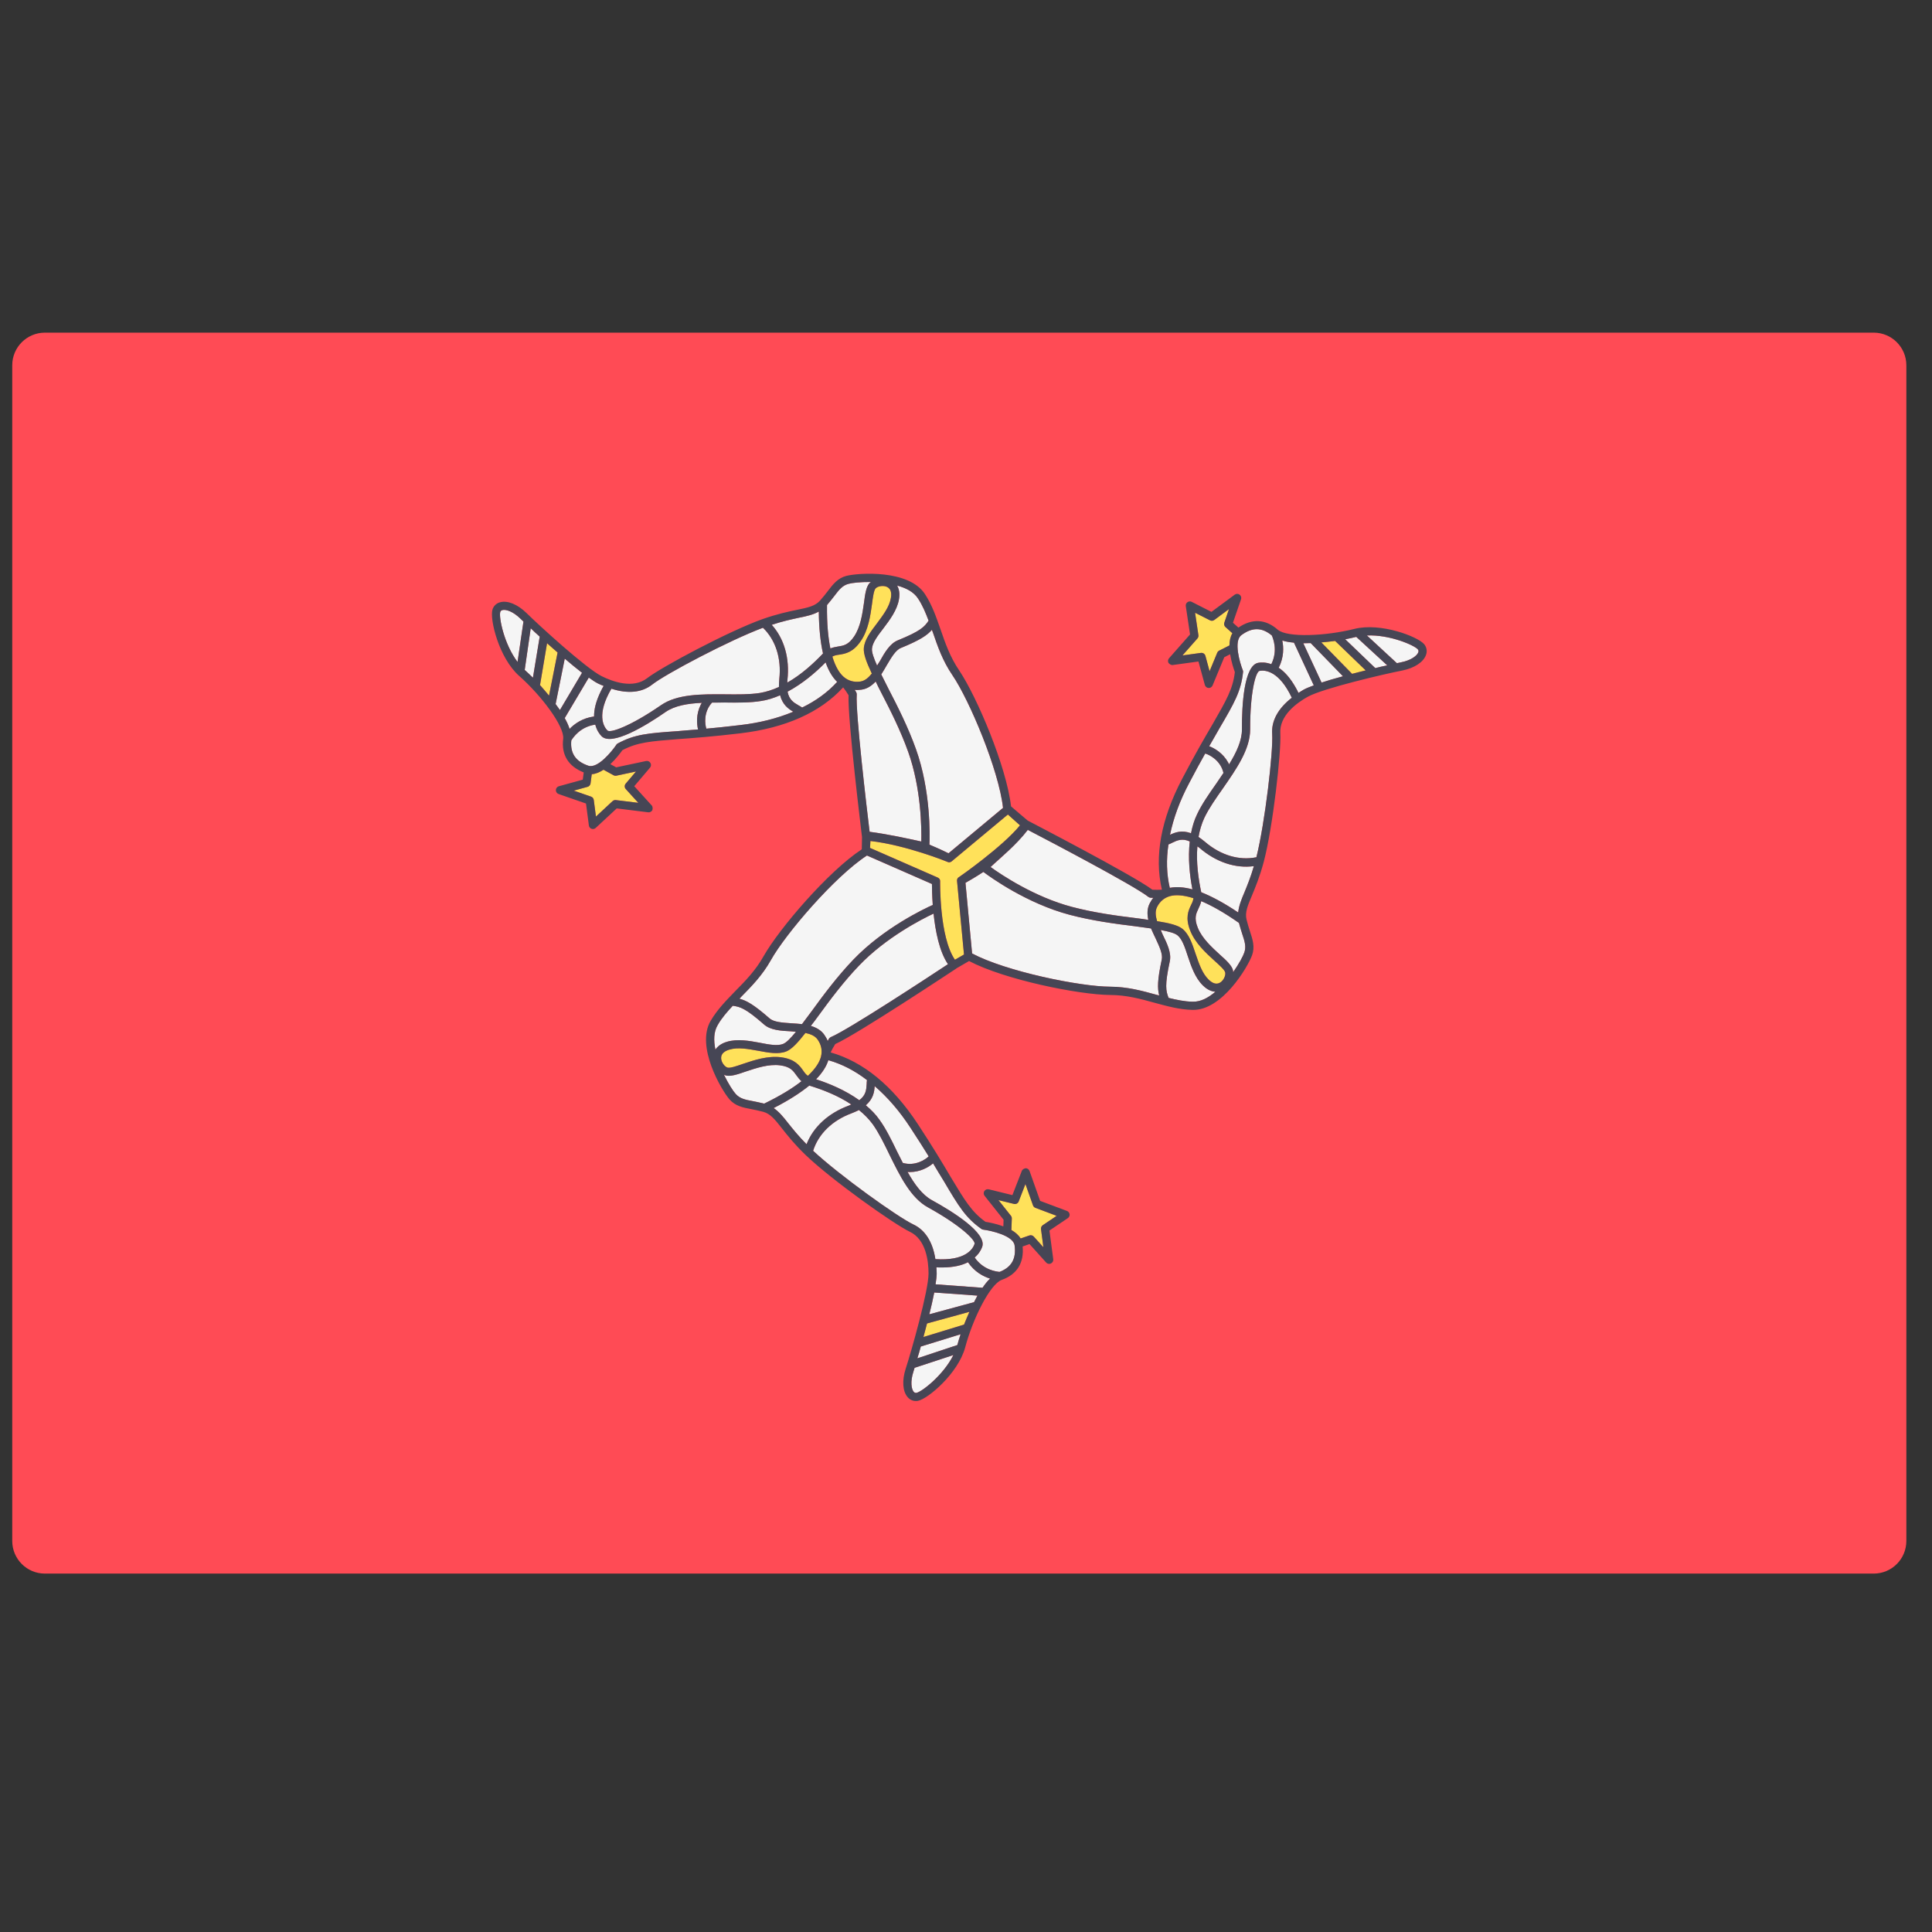<svg width="51" height="51" viewBox="0 0 51 51" fill="none" xmlns="http://www.w3.org/2000/svg">
    <rect x="0" y="0" width="51" height="51" fill="#333333" stroke="none"/>
    <g clip-path="url(#clip0_9_3070)">
        <path
            d="M49.461 41.539H1.185C0.709 41.539 0.323 41.153 0.323 40.677V9.643C0.323 9.167 0.709 8.781 1.185 8.781H49.461C49.937 8.781 50.323 9.167 50.323 9.643V40.677C50.323 41.154 49.937 41.539 49.461 41.539Z"
            fill="#FF4B55" />
        <path
            d="M25.447 25.197L25.208 25.335C24.794 24.739 24.817 23.282 24.817 23.266C24.821 23.223 24.796 23.184 24.757 23.167L22.967 22.383L22.977 22.2C23.91 22.307 24.989 22.741 25.004 22.749C25.041 22.772 25.087 22.766 25.12 22.739L26.605 21.501L26.925 21.787C26.462 22.355 25.335 23.141 25.321 23.149C25.281 23.166 25.259 23.208 25.263 23.25L25.447 25.197Z"
            fill="#FFE15A" />
        <path
            d="M31.941 16.375C31.977 16.394 32.021 16.39 32.054 16.366L32.443 16.078L32.319 16.437C32.305 16.477 32.317 16.523 32.349 16.552L32.532 16.716C32.478 16.807 32.456 16.92 32.454 17.038L32.183 17.175C32.16 17.187 32.142 17.206 32.132 17.23L31.93 17.719L31.82 17.314C31.805 17.26 31.755 17.228 31.701 17.235L31.214 17.302L31.609 16.854C31.631 16.83 31.64 16.798 31.635 16.766L31.547 16.175L31.941 16.375Z"
            fill="#FFE15A" />
        <path
            d="M27.527 32.342C27.493 32.365 27.474 32.405 27.48 32.446L27.543 32.924L27.289 32.643C27.26 32.611 27.215 32.599 27.173 32.613L26.942 32.693C26.888 32.602 26.8 32.528 26.698 32.469L26.709 32.166C26.71 32.14 26.702 32.114 26.686 32.094L26.357 31.68L26.765 31.78C26.818 31.794 26.872 31.765 26.891 31.715L27.069 31.256L27.269 31.82C27.28 31.85 27.303 31.873 27.333 31.885L27.893 32.095L27.527 32.342Z"
            fill="#FFE15A" />
        <path
            d="M15.674 21.117C15.669 21.077 15.641 21.042 15.602 21.029L15.146 20.871L15.511 20.77C15.552 20.759 15.583 20.723 15.589 20.68L15.62 20.437C15.727 20.43 15.832 20.384 15.93 20.319L16.197 20.465C16.22 20.477 16.246 20.481 16.271 20.476L16.789 20.366L16.517 20.687C16.481 20.729 16.483 20.789 16.519 20.829L16.849 21.193L16.256 21.12C16.224 21.116 16.193 21.127 16.17 21.148L15.731 21.556L15.674 21.117Z"
            fill="#FFE15A" />
        <path
            d="M25.166 35.77C24.903 36.301 24.333 36.742 24.19 36.768C24.164 36.772 24.142 36.763 24.121 36.742C24.056 36.668 24.026 36.469 24.112 36.206C24.121 36.18 24.13 36.145 24.143 36.106L25.166 35.77Z"
            fill="#F5F5F5" />
        <path
            d="M25.357 35.221C25.322 35.325 25.292 35.428 25.271 35.506L24.216 35.856C24.247 35.761 24.277 35.657 24.307 35.545L25.357 35.221Z"
            fill="#F5F5F5" />
        <path
            d="M25.59 34.629C25.538 34.746 25.491 34.858 25.448 34.966L24.376 35.294C24.407 35.178 24.441 35.057 24.471 34.936L25.59 34.629Z"
            fill="#FFE15A" />
        <path
            d="M25.803 34.201C25.772 34.258 25.742 34.314 25.712 34.374L24.532 34.694C24.584 34.491 24.627 34.292 24.662 34.119L25.803 34.201Z"
            fill="#F5F5F5" />
        <path
            d="M26.135 33.752C26.066 33.817 26.001 33.899 25.936 33.994L24.696 33.903C24.714 33.791 24.727 33.691 24.727 33.618C24.727 33.562 24.722 33.51 24.718 33.454C24.765 33.458 24.817 33.458 24.86 33.458C25.172 33.458 25.392 33.402 25.552 33.32C25.729 33.579 25.958 33.696 26.135 33.752Z"
            fill="#F5F5F5" />
        <path
            d="M26.386 33.575C26.308 33.566 25.962 33.532 25.729 33.195C25.846 33.095 25.902 32.987 25.928 32.914C26.057 32.551 25.154 31.985 24.601 31.682C24.342 31.54 24.139 31.259 23.957 30.935C23.979 30.939 23.996 30.939 24.018 30.939C24.294 30.939 24.515 30.81 24.631 30.71C24.735 30.883 24.83 31.043 24.917 31.181C25.31 31.847 25.491 32.149 25.91 32.443C25.923 32.451 25.941 32.46 25.958 32.46C26.161 32.486 26.748 32.615 26.783 32.875C26.831 33.229 26.701 33.454 26.386 33.575Z"
            fill="#F5F5F5" />
        <path
            d="M25.725 32.84C25.677 32.979 25.479 33.29 24.692 33.238C24.623 32.789 24.424 32.469 24.109 32.322C23.698 32.128 22.165 31.03 21.465 30.378C21.603 29.937 21.966 29.578 22.48 29.388C22.553 29.358 22.618 29.332 22.674 29.302C22.813 29.414 22.938 29.539 23.042 29.682C23.202 29.907 23.34 30.192 23.487 30.494C23.759 31.047 24.04 31.622 24.498 31.872C25.345 32.339 25.764 32.741 25.725 32.84Z"
            fill="#F5F5F5" />
        <path
            d="M24.515 30.525C24.433 30.607 24.161 30.792 23.832 30.697C23.78 30.598 23.733 30.499 23.681 30.399C23.53 30.088 23.387 29.794 23.215 29.557C23.115 29.414 22.99 29.289 22.856 29.177C23.05 29.008 23.081 28.827 23.089 28.671C23.431 28.965 23.75 29.332 24.044 29.786C24.23 30.067 24.381 30.308 24.515 30.525Z"
            fill="#F5F5F5" />
        <path
            d="M22.886 28.511C22.882 28.546 22.878 28.585 22.878 28.624C22.869 28.77 22.856 28.913 22.683 29.043C22.32 28.783 21.901 28.606 21.543 28.49C21.707 28.321 21.815 28.153 21.866 27.988C21.866 27.988 21.866 27.988 21.871 27.988C22.225 28.088 22.566 28.265 22.886 28.511Z"
            fill="#F5F5F5" />
        <path
            d="M22.471 29.155C22.45 29.163 22.433 29.177 22.407 29.185C21.866 29.384 21.469 29.751 21.292 30.205C21.08 29.993 20.929 29.803 20.808 29.652C20.674 29.479 20.562 29.345 20.423 29.25C20.812 29.051 21.123 28.852 21.361 28.658C21.365 28.658 21.365 28.658 21.369 28.658C21.707 28.762 22.117 28.917 22.471 29.155Z"
            fill="#F5F5F5" />
        <path
            d="M21.158 28.541C20.933 28.718 20.618 28.917 20.173 29.133C20.069 29.107 19.965 29.086 19.879 29.068C19.667 29.03 19.529 28.999 19.421 28.878C19.356 28.809 19.231 28.615 19.11 28.369C19.127 28.377 19.144 28.386 19.162 28.39C19.287 28.42 19.464 28.364 19.684 28.286C19.957 28.196 20.289 28.083 20.592 28.122C20.864 28.157 20.938 28.265 21.024 28.386C21.063 28.438 21.102 28.494 21.158 28.541Z"
            fill="#F5F5F5" />
        <path
            d="M21.672 27.893C21.637 28.027 21.542 28.196 21.326 28.399C21.274 28.364 21.24 28.317 21.201 28.261C21.106 28.127 20.985 27.958 20.622 27.91C20.272 27.863 19.909 27.984 19.615 28.083C19.451 28.14 19.278 28.2 19.209 28.183C19.135 28.165 19.04 28.049 19.036 27.932C19.032 27.798 19.153 27.738 19.252 27.707C19.477 27.638 19.749 27.69 20.017 27.738C20.289 27.79 20.548 27.837 20.756 27.755C20.898 27.699 21.062 27.522 21.261 27.267C21.399 27.297 21.516 27.344 21.585 27.444C21.685 27.587 21.711 27.738 21.672 27.893Z"
            fill="#FFE15A" />
        <path
            d="M21.01 27.237C20.876 27.401 20.76 27.522 20.673 27.556C20.527 27.617 20.298 27.574 20.056 27.526C19.779 27.474 19.464 27.418 19.191 27.5C19.027 27.548 18.936 27.63 18.885 27.707C18.837 27.47 18.837 27.241 18.945 27.059C19.053 26.869 19.196 26.709 19.343 26.55C19.537 26.576 19.68 26.614 20.172 27.047C20.341 27.193 20.613 27.211 20.876 27.224C20.919 27.228 20.967 27.232 21.01 27.237Z"
            fill="#F5F5F5" />
        <path
            d="M25.024 25.452C24.54 25.772 22.384 27.189 21.935 27.375C21.913 27.383 21.896 27.401 21.883 27.418C21.87 27.44 21.861 27.457 21.849 27.479C21.827 27.422 21.797 27.37 21.762 27.319C21.676 27.193 21.546 27.124 21.404 27.081C21.468 26.999 21.533 26.913 21.602 26.817C21.913 26.39 22.272 25.91 22.682 25.483C23.387 24.748 24.328 24.264 24.644 24.117C24.692 24.575 24.795 25.115 25.024 25.452Z"
            fill="#F5F5F5" />
        <path
            d="M24.622 23.888C24.398 23.988 23.331 24.493 22.527 25.331C22.104 25.772 21.727 26.277 21.429 26.688C21.339 26.809 21.252 26.925 21.17 27.034C21.075 27.025 20.98 27.016 20.889 27.012C20.652 26.995 20.427 26.982 20.314 26.882C19.9 26.52 19.705 26.412 19.52 26.364C19.537 26.347 19.55 26.329 19.567 26.312C19.839 26.036 20.124 25.746 20.349 25.344C20.738 24.649 22.038 23.132 22.885 22.584L24.601 23.335C24.601 23.439 24.605 23.642 24.622 23.888Z"
            fill="#F5F5F5" />
        <path
            d="M13.662 17.474C13.304 17.001 13.165 16.294 13.206 16.155C13.213 16.13 13.231 16.114 13.26 16.105C13.354 16.079 13.546 16.141 13.743 16.336C13.762 16.356 13.789 16.379 13.818 16.408L13.662 17.474Z"
            fill="#F5F5F5" />
        <path
            d="M14.068 17.89C13.99 17.812 13.911 17.739 13.851 17.685L14.009 16.585C14.081 16.655 14.16 16.728 14.247 16.805L14.068 17.89Z"
            fill="#F5F5F5" />
        <path
            d="M14.493 18.363C14.412 18.264 14.333 18.172 14.255 18.085L14.441 16.98C14.531 17.059 14.624 17.144 14.719 17.225L14.493 18.363Z"
            fill="#FFE15A" />
        <path
            d="M14.781 18.743C14.745 18.691 14.708 18.639 14.667 18.585L14.908 17.387C15.067 17.524 15.225 17.651 15.364 17.76L14.781 18.743Z"
            fill="#F5F5F5" />
        <path
            d="M15.035 19.242C15.008 19.151 14.964 19.056 14.908 18.956L15.543 17.887C15.636 17.953 15.719 18.009 15.785 18.041C15.835 18.067 15.883 18.086 15.935 18.107C15.91 18.148 15.887 18.194 15.868 18.233C15.729 18.511 15.681 18.733 15.682 18.913C15.371 18.956 15.165 19.108 15.035 19.242Z"
            fill="#F5F5F5" />
        <path
            d="M15.081 19.545C15.124 19.479 15.309 19.186 15.715 19.128C15.751 19.276 15.823 19.375 15.877 19.431C16.144 19.709 17.054 19.154 17.571 18.794C17.815 18.626 18.157 18.57 18.528 18.553C18.514 18.57 18.507 18.585 18.497 18.605C18.373 18.852 18.391 19.107 18.427 19.256C18.227 19.271 18.041 19.285 17.879 19.3C17.108 19.355 16.756 19.382 16.306 19.626C16.292 19.633 16.277 19.645 16.269 19.66C16.155 19.831 15.777 20.298 15.53 20.213C15.191 20.098 15.048 19.881 15.081 19.545Z"
            fill="#F5F5F5" />
        <path
            d="M16.034 19.282C15.931 19.177 15.742 18.861 16.14 18.18C16.573 18.319 16.947 18.285 17.22 18.068C17.577 17.788 19.244 16.906 20.141 16.571C20.473 16.892 20.632 17.377 20.572 17.922C20.566 18.001 20.561 18.07 20.562 18.134C20.4 18.208 20.232 18.264 20.058 18.293C19.786 18.335 19.469 18.332 19.133 18.328C18.516 18.324 17.877 18.319 17.448 18.616C16.652 19.166 16.105 19.361 16.034 19.282Z"
            fill="#F5F5F5" />
        <path
            d="M18.646 19.235C18.609 19.124 18.565 18.798 18.796 18.547C18.909 18.544 19.019 18.547 19.131 18.544C19.477 18.548 19.803 18.552 20.093 18.504C20.265 18.478 20.433 18.422 20.593 18.353C20.657 18.602 20.806 18.71 20.941 18.787C20.526 18.961 20.055 19.083 19.517 19.143C19.183 19.184 18.899 19.211 18.646 19.235Z"
            fill="#F5F5F5" />
        <path
            d="M21.175 18.677C21.146 18.658 21.113 18.637 21.078 18.619C20.951 18.546 20.829 18.47 20.79 18.258C21.184 18.049 21.53 17.753 21.795 17.485C21.872 17.707 21.975 17.879 22.098 17.998C22.098 17.998 22.098 17.998 22.096 18.002C21.849 18.275 21.538 18.501 21.175 18.677Z"
            fill="#F5F5F5" />
        <path
            d="M20.785 18.018C20.787 17.995 20.783 17.974 20.787 17.947C20.85 17.375 20.699 16.855 20.372 16.494C20.656 16.399 20.894 16.349 21.083 16.308C21.298 16.266 21.468 16.225 21.615 16.144C21.619 16.58 21.657 16.948 21.725 17.247C21.723 17.251 21.723 17.251 21.721 17.255C21.478 17.51 21.155 17.808 20.785 18.018Z"
            fill="#F5F5F5" />
        <path
            d="M21.92 17.117C21.862 16.837 21.825 16.466 21.831 15.972C21.901 15.89 21.966 15.807 22.02 15.738C22.15 15.566 22.238 15.456 22.395 15.413C22.486 15.386 22.716 15.361 22.99 15.363C22.975 15.374 22.959 15.386 22.948 15.399C22.864 15.498 22.836 15.682 22.807 15.913C22.766 16.198 22.718 16.545 22.548 16.798C22.396 17.026 22.266 17.044 22.119 17.067C22.055 17.079 21.988 17.088 21.92 17.117Z"
            fill="#F5F5F5" />
        <path
            d="M22.27 17.867C22.166 17.776 22.058 17.616 21.973 17.332C22.027 17.301 22.085 17.291 22.152 17.282C22.314 17.256 22.519 17.224 22.724 16.92C22.923 16.628 22.977 16.25 23.019 15.942C23.042 15.77 23.065 15.589 23.112 15.535C23.16 15.477 23.307 15.444 23.413 15.492C23.535 15.548 23.535 15.683 23.517 15.786C23.479 16.017 23.311 16.238 23.149 16.456C22.981 16.677 22.822 16.887 22.803 17.109C22.79 17.262 22.875 17.488 23.014 17.78C22.925 17.89 22.83 17.973 22.711 17.991C22.539 18.016 22.392 17.971 22.27 17.867Z"
            fill="#FFE15A" />
        <path
            d="M23.152 17.569C23.065 17.376 23.009 17.218 23.017 17.125C23.029 16.966 23.17 16.781 23.32 16.586C23.49 16.361 23.681 16.104 23.73 15.824C23.76 15.656 23.727 15.538 23.681 15.457C23.915 15.521 24.12 15.623 24.234 15.801C24.355 15.982 24.435 16.181 24.512 16.384C24.402 16.547 24.304 16.657 23.697 16.904C23.49 16.989 23.353 17.225 23.224 17.455C23.201 17.492 23.176 17.533 23.152 17.569Z"
            fill="#F5F5F5" />
        <path
            d="M22.955 21.957C22.885 21.382 22.581 18.82 22.615 18.335C22.617 18.312 22.61 18.288 22.6 18.269C22.586 18.248 22.575 18.232 22.561 18.211C22.621 18.217 22.681 18.213 22.743 18.205C22.894 18.184 23.013 18.099 23.116 17.991C23.16 18.085 23.208 18.182 23.263 18.286C23.506 18.756 23.775 19.291 23.974 19.849C24.317 20.807 24.329 21.866 24.319 22.214C23.896 22.121 23.406 22.016 22.955 21.957Z"
            fill="#F5F5F5" />
        <path
            d="M24.534 22.297C24.545 22.052 24.57 20.871 24.179 19.777C23.974 19.202 23.69 18.64 23.456 18.189C23.388 18.054 23.323 17.925 23.263 17.803C23.313 17.722 23.363 17.64 23.407 17.561C23.529 17.356 23.641 17.161 23.78 17.105C24.29 16.896 24.474 16.77 24.599 16.626C24.607 16.649 24.617 16.668 24.624 16.691C24.75 17.058 24.881 17.443 25.141 17.823C25.589 18.482 26.365 20.323 26.477 21.326L25.038 22.524C24.945 22.478 24.762 22.392 24.534 22.297Z"
            fill="#F5F5F5" />
        <path
            d="M36.082 16.775C36.675 16.747 37.337 17.032 37.429 17.144C37.445 17.165 37.448 17.188 37.44 17.217C37.407 17.31 37.248 17.433 36.976 17.485C36.949 17.49 36.914 17.499 36.874 17.507L36.082 16.775Z"
            fill="#F5F5F5" />
        <path
            d="M35.51 16.875C35.618 16.855 35.723 16.831 35.802 16.812L36.619 17.564C36.522 17.584 36.416 17.608 36.303 17.636L35.51 16.875Z"
            fill="#F5F5F5" />
        <path
            d="M34.88 16.958C35.008 16.947 35.129 16.934 35.244 16.919L36.051 17.697C35.935 17.727 35.812 17.755 35.692 17.788L34.88 16.958Z"
            fill="#FFE15A" />
        <path
            d="M34.404 16.981C34.468 16.98 34.532 16.979 34.599 16.976L35.451 17.852C35.248 17.905 35.054 17.964 34.886 18.018L34.404 16.981Z"
            fill="#F5F5F5" />
        <path
            d="M33.85 16.908C33.94 16.937 34.043 16.954 34.158 16.964L34.681 18.092C34.574 18.132 34.481 18.169 34.417 18.204C34.367 18.232 34.324 18.26 34.277 18.291C34.258 18.248 34.233 18.203 34.212 18.165C34.061 17.893 33.905 17.727 33.755 17.627C33.896 17.347 33.887 17.09 33.85 16.908Z"
            fill="#F5F5F5" />
        <path
            d="M33.573 16.775C33.604 16.847 33.741 17.166 33.56 17.533C33.416 17.48 33.294 17.483 33.218 17.496C32.838 17.559 32.781 18.623 32.785 19.253C32.786 19.549 32.639 19.863 32.444 20.179C32.437 20.158 32.429 20.143 32.418 20.124C32.284 19.882 32.064 19.752 31.92 19.699C32.021 19.524 32.115 19.363 32.194 19.221C32.584 18.554 32.761 18.249 32.814 17.739C32.816 17.724 32.815 17.705 32.806 17.69C32.73 17.5 32.559 16.923 32.769 16.767C33.055 16.553 33.315 16.558 33.573 16.775Z"
            fill="#F5F5F5" />
        <path
            d="M33.252 17.709C33.396 17.683 33.764 17.706 34.101 18.419C33.741 18.698 33.558 19.026 33.583 19.373C33.612 19.827 33.397 21.7 33.166 22.629C32.714 22.722 32.224 22.579 31.808 22.221C31.746 22.172 31.692 22.128 31.638 22.093C31.669 21.918 31.718 21.748 31.793 21.588C31.911 21.339 32.094 21.08 32.287 20.805C32.638 20.298 33.004 19.774 33.001 19.252C32.998 18.285 33.146 17.723 33.252 17.709Z"
            fill="#F5F5F5" />
        <path
            d="M31.814 19.891C31.926 19.923 32.221 20.07 32.297 20.404C32.235 20.497 32.171 20.587 32.11 20.68C31.911 20.964 31.723 21.231 31.599 21.497C31.523 21.653 31.474 21.824 31.441 21.995C31.199 21.907 31.026 21.969 30.886 22.037C30.977 21.596 31.143 21.138 31.397 20.661C31.552 20.362 31.691 20.113 31.814 19.891Z"
            fill="#F5F5F5" />
        <path
            d="M30.844 22.292C30.877 22.279 30.913 22.264 30.947 22.245C31.079 22.181 31.21 22.123 31.407 22.212C31.357 22.655 31.405 23.107 31.477 23.477C31.25 23.416 31.051 23.403 30.882 23.437C30.882 23.437 30.882 23.437 30.88 23.433C30.795 23.076 30.784 22.691 30.844 22.292Z"
            fill="#F5F5F5" />
        <path
            d="M31.608 22.342C31.627 22.357 31.646 22.366 31.666 22.384C32.102 22.76 32.616 22.929 33.099 22.864C33.017 23.152 32.924 23.376 32.85 23.555C32.764 23.756 32.702 23.92 32.686 24.087C32.323 23.843 31.998 23.668 31.713 23.554C31.711 23.55 31.711 23.55 31.709 23.547C31.636 23.202 31.573 22.767 31.608 22.342Z"
            fill="#F5F5F5" />
        <path
            d="M31.71 23.788C31.974 23.899 32.3 24.078 32.705 24.362C32.733 24.466 32.764 24.567 32.791 24.651C32.86 24.855 32.9 24.99 32.847 25.143C32.818 25.234 32.709 25.438 32.552 25.663C32.551 25.644 32.55 25.624 32.546 25.607C32.512 25.483 32.377 25.355 32.202 25.2C31.99 25.006 31.73 24.77 31.618 24.487C31.516 24.232 31.575 24.115 31.638 23.981C31.665 23.922 31.695 23.86 31.71 23.788Z"
            fill="#F5F5F5" />
        <path
            d="M30.893 23.654C31.027 23.619 31.22 23.62 31.503 23.71C31.498 23.773 31.473 23.826 31.443 23.887C31.372 24.035 31.283 24.223 31.418 24.563C31.546 24.892 31.828 25.151 32.057 25.36C32.186 25.476 32.323 25.598 32.341 25.666C32.362 25.739 32.306 25.879 32.206 25.939C32.091 26.008 31.98 25.932 31.905 25.859C31.735 25.696 31.649 25.433 31.56 25.176C31.473 24.913 31.389 24.663 31.217 24.522C31.098 24.424 30.864 24.367 30.544 24.317C30.504 24.181 30.489 24.056 30.542 23.947C30.619 23.791 30.738 23.695 30.893 23.654Z"
            fill="#FFE15A" />
        <path
            d="M30.64 24.55C30.848 24.588 31.011 24.631 31.083 24.69C31.207 24.789 31.28 25.01 31.356 25.244C31.445 25.511 31.549 25.814 31.753 26.013C31.874 26.133 31.99 26.172 32.083 26.18C31.898 26.337 31.698 26.448 31.487 26.442C31.268 26.44 31.06 26.393 30.849 26.342C30.777 26.159 30.742 26.016 30.88 25.375C30.927 25.157 30.81 24.91 30.694 24.673C30.676 24.634 30.657 24.59 30.64 24.55Z"
            fill="#F5F5F5" />
        <path
            d="M27.132 21.907C27.646 22.175 29.932 23.372 30.312 23.675C30.33 23.689 30.354 23.696 30.375 23.699C30.4 23.7 30.419 23.699 30.445 23.7C30.406 23.746 30.375 23.798 30.347 23.853C30.279 23.989 30.282 24.136 30.313 24.282C30.21 24.265 30.103 24.25 29.986 24.236C29.461 24.172 28.868 24.091 28.295 23.939C27.311 23.68 26.43 23.092 26.149 22.887C26.46 22.609 26.87 22.25 27.132 21.907Z"
            fill="#F5F5F5" />
        <path
            d="M25.959 23.017C26.155 23.165 27.115 23.853 28.238 24.149C28.829 24.305 29.453 24.389 29.957 24.45C30.106 24.471 30.25 24.49 30.385 24.509C30.423 24.596 30.462 24.684 30.502 24.765C30.602 24.981 30.7 25.184 30.668 25.331C30.552 25.869 30.552 26.092 30.6 26.277C30.577 26.27 30.555 26.268 30.532 26.261C30.158 26.157 29.766 26.048 29.306 26.047C28.509 26.044 26.552 25.643 25.661 25.169L25.486 23.305C25.577 23.254 25.752 23.152 25.959 23.017Z"
            fill="#F5F5F5" />
        <path
            d="M37.627 17.054C37.616 17.035 37.608 17.02 37.596 17.007C37.428 16.804 36.449 16.428 35.755 16.601C35.005 16.79 33.983 16.838 33.73 16.623C33.406 16.336 33.046 16.325 32.691 16.567L32.547 16.439L32.76 15.82C32.77 15.79 32.767 15.758 32.752 15.732C32.745 15.719 32.734 15.707 32.721 15.697C32.683 15.669 32.631 15.67 32.593 15.698L31.979 16.152L31.458 15.887C31.422 15.869 31.379 15.872 31.346 15.896C31.313 15.919 31.296 15.959 31.302 15.999L31.414 16.748L30.86 17.376C30.83 17.41 30.824 17.459 30.845 17.499C30.867 17.525 30.91 17.561 30.955 17.555L31.636 17.462L31.805 18.081C31.818 18.127 31.857 18.158 31.903 18.161C31.949 18.164 31.991 18.137 32.009 18.094L32.317 17.35L32.473 17.27C32.505 17.478 32.57 17.667 32.597 17.741C32.545 18.19 32.372 18.484 32.011 19.114C31.8 19.473 31.542 19.918 31.206 20.559C30.647 21.625 30.467 22.61 30.671 23.485C30.609 23.489 30.517 23.491 30.42 23.486C29.904 23.1 27.241 21.722 27.129 21.661C27.122 21.658 26.689 21.286 26.689 21.286C26.569 20.236 25.786 18.391 25.323 17.702C25.078 17.342 24.952 16.975 24.83 16.62C24.714 16.291 24.609 15.978 24.418 15.685C23.993 15.028 22.662 15.121 22.341 15.202C22.113 15.262 21.989 15.423 21.848 15.608C21.792 15.682 21.729 15.761 21.649 15.852C21.518 15.999 21.334 16.038 21.039 16.098C20.807 16.146 20.515 16.208 20.134 16.341C19.242 16.658 17.465 17.606 17.086 17.9C16.713 18.192 16.17 17.993 15.88 17.848C15.471 17.643 14.234 16.514 13.897 16.181C13.663 15.953 13.399 15.845 13.204 15.898C13.12 15.919 13.055 15.973 13.02 16.043C13.01 16.062 13.003 16.077 12.999 16.095C12.925 16.348 13.169 17.368 13.705 17.843C14.285 18.355 14.901 19.17 14.867 19.5C14.813 19.93 15.008 20.233 15.409 20.39L15.384 20.581L14.753 20.755C14.723 20.764 14.699 20.784 14.685 20.811C14.678 20.825 14.675 20.84 14.674 20.856C14.672 20.903 14.702 20.946 14.747 20.961L15.469 21.211L15.545 21.791C15.55 21.831 15.577 21.865 15.615 21.878C15.653 21.892 15.696 21.883 15.725 21.856L16.28 21.34L17.112 21.443C17.157 21.448 17.2 21.425 17.221 21.385C17.23 21.353 17.235 21.297 17.205 21.263L16.743 20.754L17.159 20.264C17.189 20.228 17.193 20.178 17.169 20.139C17.145 20.099 17.099 20.079 17.054 20.089L16.266 20.256L16.112 20.172C16.265 20.028 16.384 19.868 16.43 19.803C16.83 19.593 17.17 19.569 17.895 19.511C18.31 19.482 18.822 19.443 19.541 19.358C20.737 19.216 21.651 18.808 22.257 18.145C22.296 18.193 22.35 18.269 22.4 18.352C22.373 18.995 22.742 21.971 22.755 22.098C22.756 22.105 22.749 22.42 22.749 22.42C21.863 22.999 20.569 24.515 20.16 25.236C19.948 25.616 19.676 25.893 19.412 26.16C19.17 26.411 18.937 26.645 18.76 26.947C18.362 27.621 19.041 28.77 19.257 29.021C19.412 29.198 19.611 29.237 19.84 29.28C19.931 29.297 20.03 29.319 20.147 29.349C20.337 29.401 20.454 29.548 20.64 29.785C20.786 29.971 20.972 30.205 21.262 30.485C21.944 31.142 23.586 32.309 24.018 32.516C24.446 32.719 24.511 33.294 24.511 33.618C24.511 34.076 24.053 35.688 23.906 36.137C23.807 36.448 23.828 36.733 23.962 36.884C24.018 36.949 24.096 36.983 24.174 36.983C24.195 36.983 24.213 36.983 24.23 36.979C24.489 36.932 25.293 36.258 25.479 35.566C25.677 34.819 26.131 33.903 26.442 33.786C26.85 33.642 27.035 33.333 26.995 32.904L27.177 32.84L27.615 33.327C27.636 33.351 27.666 33.363 27.696 33.363C27.711 33.363 27.726 33.36 27.741 33.353C27.784 33.333 27.809 33.288 27.803 33.241L27.703 32.483L28.188 32.156C28.221 32.134 28.24 32.094 28.235 32.054C28.23 32.014 28.203 31.98 28.166 31.966L27.457 31.7L27.177 30.91C27.161 30.868 27.121 30.839 27.076 30.838C27.043 30.844 26.991 30.865 26.974 30.907L26.725 31.548L26.101 31.395C26.055 31.384 26.009 31.403 25.984 31.442C25.959 31.481 25.962 31.531 25.991 31.567L26.492 32.198L26.486 32.373C26.289 32.3 26.092 32.265 26.014 32.253C25.647 31.989 25.474 31.696 25.098 31.073C24.887 30.715 24.623 30.274 24.226 29.669C23.564 28.663 22.791 28.027 21.927 27.781C21.953 27.725 21.996 27.643 22.048 27.561C22.636 27.297 25.133 25.638 25.241 25.569C25.242 25.568 25.242 25.566 25.244 25.564L25.581 25.369C26.518 25.862 28.475 26.258 29.304 26.265C29.739 26.266 30.113 26.37 30.475 26.47C30.812 26.56 31.129 26.651 31.479 26.659C32.261 26.679 32.937 25.529 33.051 25.218C33.131 24.996 33.068 24.803 32.995 24.582C32.966 24.495 32.937 24.397 32.907 24.28C32.859 24.089 32.931 23.916 33.049 23.638C33.14 23.419 33.254 23.144 33.359 22.754C33.602 21.839 33.825 19.837 33.797 19.359C33.767 18.886 34.238 18.551 34.521 18.393C34.921 18.171 36.553 17.789 37.017 17.7C37.337 17.636 37.576 17.478 37.643 17.288C37.672 17.207 37.665 17.122 37.627 17.054ZM32.454 17.038L32.183 17.175C32.16 17.187 32.142 17.207 32.132 17.23L31.93 17.719L31.82 17.314C31.805 17.261 31.755 17.228 31.701 17.235L31.214 17.302L31.609 16.854C31.63 16.83 31.64 16.798 31.635 16.766L31.547 16.175L31.941 16.375C31.977 16.394 32.021 16.39 32.054 16.366L32.442 16.078L32.319 16.437C32.305 16.477 32.317 16.523 32.349 16.552L32.532 16.716C32.478 16.807 32.456 16.92 32.454 17.038ZM32.193 19.221C32.584 18.554 32.76 18.249 32.814 17.74C32.815 17.724 32.814 17.705 32.806 17.69C32.73 17.499 32.558 16.923 32.768 16.767C33.055 16.553 33.314 16.558 33.573 16.775C33.603 16.847 33.741 17.166 33.559 17.533C33.416 17.48 33.294 17.483 33.217 17.496C32.837 17.559 32.78 18.623 32.784 19.253C32.785 19.549 32.639 19.863 32.443 20.179C32.437 20.158 32.428 20.143 32.418 20.124C32.283 19.882 32.063 19.752 31.92 19.698C32.02 19.524 32.114 19.363 32.193 19.221ZM31.396 20.661C31.552 20.362 31.69 20.113 31.814 19.891C31.925 19.923 32.22 20.07 32.296 20.404C32.234 20.497 32.171 20.587 32.109 20.681C31.91 20.964 31.723 21.231 31.599 21.498C31.522 21.654 31.474 21.824 31.44 21.996C31.199 21.907 31.025 21.969 30.885 22.037C30.976 21.596 31.142 21.138 31.396 20.661ZM30.844 22.292C30.876 22.279 30.912 22.264 30.946 22.245C31.079 22.181 31.21 22.123 31.407 22.212C31.356 22.655 31.405 23.107 31.477 23.477C31.25 23.416 31.05 23.403 30.881 23.437C30.881 23.437 30.881 23.437 30.879 23.434C30.794 23.076 30.784 22.691 30.844 22.292ZM30.375 23.699C30.4 23.7 30.419 23.699 30.444 23.7C30.406 23.746 30.375 23.798 30.346 23.853C30.279 23.989 30.281 24.136 30.313 24.282C30.209 24.265 30.102 24.25 29.986 24.236C29.461 24.172 28.867 24.091 28.294 23.939C27.31 23.68 26.43 23.091 26.149 22.887C26.419 22.629 26.811 22.325 27.131 21.907C27.646 22.174 29.931 23.372 30.312 23.674C30.33 23.689 30.353 23.696 30.375 23.699ZM25.447 25.197L25.208 25.335C24.795 24.74 24.817 23.282 24.817 23.266C24.822 23.223 24.796 23.184 24.757 23.167L22.967 22.383L22.977 22.2C23.911 22.307 24.99 22.741 25.005 22.749C25.041 22.772 25.088 22.766 25.12 22.739L26.606 21.501L26.925 21.787C26.462 22.355 25.335 23.141 25.321 23.149C25.281 23.166 25.26 23.208 25.263 23.25L25.447 25.197ZM24.6 16.626C24.608 16.649 24.617 16.668 24.625 16.691C24.751 17.058 24.882 17.443 25.142 17.823C25.59 18.482 26.366 20.323 26.478 21.326L25.039 22.525C24.946 22.478 24.763 22.391 24.535 22.297C24.546 22.051 24.571 20.871 24.18 19.777C23.975 19.201 23.691 18.639 23.457 18.189C23.389 18.054 23.323 17.924 23.263 17.803C23.314 17.722 23.364 17.64 23.408 17.561C23.53 17.356 23.642 17.161 23.781 17.105C24.291 16.896 24.474 16.771 24.6 16.626ZM24.235 15.801C24.356 15.982 24.436 16.181 24.513 16.384C24.403 16.547 24.305 16.657 23.698 16.904C23.491 16.989 23.354 17.225 23.225 17.455C23.201 17.492 23.176 17.532 23.153 17.569C23.066 17.376 23.01 17.218 23.018 17.125C23.029 16.966 23.17 16.781 23.321 16.585C23.491 16.361 23.682 16.104 23.73 15.824C23.761 15.656 23.728 15.538 23.682 15.457C23.916 15.521 24.12 15.623 24.235 15.801ZM22.02 15.738C22.15 15.566 22.238 15.456 22.395 15.413C22.486 15.386 22.716 15.361 22.99 15.363C22.975 15.374 22.959 15.386 22.948 15.399C22.864 15.498 22.836 15.682 22.807 15.914C22.766 16.198 22.718 16.545 22.548 16.799C22.396 17.027 22.266 17.044 22.119 17.067C22.055 17.079 21.988 17.089 21.92 17.118C21.862 16.837 21.825 16.467 21.831 15.972C21.9 15.891 21.966 15.808 22.02 15.738ZM21.083 16.308C21.298 16.266 21.468 16.225 21.614 16.144C21.619 16.581 21.657 16.948 21.725 17.247C21.723 17.251 21.723 17.251 21.721 17.255C21.478 17.51 21.155 17.808 20.784 18.018C20.786 17.995 20.782 17.974 20.786 17.947C20.85 17.375 20.699 16.855 20.372 16.494C20.656 16.399 20.894 16.349 21.083 16.308ZM17.219 18.068C17.577 17.788 19.244 16.906 20.14 16.571C20.473 16.892 20.631 17.377 20.572 17.922C20.566 18.001 20.56 18.071 20.562 18.134C20.4 18.208 20.232 18.264 20.058 18.293C19.785 18.335 19.468 18.332 19.132 18.328C18.516 18.324 17.876 18.319 17.447 18.616C16.651 19.166 16.105 19.361 16.033 19.282C15.931 19.177 15.741 18.861 16.139 18.18C16.572 18.32 16.947 18.285 17.219 18.068ZM13.662 17.474C13.304 17.001 13.165 16.294 13.206 16.155C13.213 16.13 13.231 16.114 13.26 16.105C13.354 16.079 13.546 16.141 13.743 16.336C13.762 16.356 13.789 16.379 13.818 16.408L13.662 17.474ZM14.068 17.89C13.991 17.812 13.911 17.739 13.851 17.685L14.01 16.585C14.081 16.655 14.16 16.728 14.247 16.805L14.068 17.89ZM14.255 18.085L14.441 16.979C14.531 17.058 14.624 17.144 14.719 17.224L14.493 18.363C14.412 18.264 14.333 18.172 14.255 18.085ZM14.781 18.743C14.744 18.691 14.708 18.639 14.667 18.585L14.908 17.387C15.067 17.524 15.225 17.651 15.364 17.76L14.781 18.743ZM14.907 18.956L15.542 17.887C15.635 17.953 15.718 18.009 15.784 18.042C15.834 18.067 15.883 18.086 15.935 18.107C15.909 18.148 15.886 18.194 15.867 18.233C15.728 18.511 15.68 18.733 15.682 18.913C15.371 18.956 15.164 19.108 15.035 19.242C15.008 19.151 14.963 19.056 14.907 18.956ZM16.197 20.465C16.22 20.477 16.246 20.481 16.271 20.476L16.789 20.366L16.517 20.686C16.481 20.728 16.483 20.789 16.519 20.829L16.85 21.193L16.256 21.12C16.225 21.116 16.193 21.127 16.17 21.148L15.732 21.555L15.674 21.117C15.669 21.077 15.641 21.042 15.602 21.029L15.146 20.871L15.511 20.77C15.553 20.759 15.583 20.723 15.589 20.68L15.621 20.437C15.727 20.43 15.832 20.384 15.931 20.319L16.197 20.465ZM18.497 18.605C18.373 18.852 18.391 19.107 18.427 19.256C18.226 19.271 18.041 19.285 17.879 19.301C17.108 19.355 16.756 19.382 16.306 19.626C16.292 19.633 16.277 19.645 16.269 19.661C16.155 19.831 15.777 20.298 15.53 20.213C15.191 20.098 15.048 19.881 15.081 19.545C15.123 19.479 15.309 19.186 15.714 19.128C15.751 19.276 15.823 19.375 15.877 19.431C16.144 19.709 17.054 19.154 17.571 18.794C17.815 18.626 18.157 18.57 18.528 18.553C18.514 18.57 18.506 18.585 18.497 18.605ZM19.517 19.143C19.183 19.184 18.899 19.211 18.646 19.235C18.609 19.125 18.564 18.798 18.796 18.547C18.908 18.545 19.018 18.547 19.13 18.545C19.476 18.549 19.803 18.552 20.093 18.504C20.265 18.479 20.433 18.423 20.593 18.353C20.657 18.602 20.806 18.71 20.941 18.788C20.526 18.961 20.054 19.083 19.517 19.143ZM22.096 18.003C21.849 18.275 21.538 18.501 21.175 18.677C21.146 18.658 21.113 18.637 21.078 18.619C20.951 18.546 20.829 18.471 20.79 18.258C21.184 18.049 21.53 17.753 21.794 17.485C21.872 17.707 21.974 17.879 22.098 17.999C22.098 17.999 22.098 17.999 22.096 18.003ZM22.27 17.867C22.166 17.776 22.058 17.616 21.972 17.332C22.026 17.301 22.084 17.291 22.152 17.282C22.314 17.257 22.519 17.224 22.724 16.92C22.923 16.628 22.977 16.25 23.019 15.942C23.042 15.77 23.065 15.589 23.112 15.535C23.16 15.477 23.307 15.444 23.413 15.492C23.535 15.548 23.535 15.683 23.517 15.786C23.479 16.018 23.311 16.238 23.149 16.456C22.981 16.677 22.822 16.887 22.803 17.11C22.79 17.262 22.875 17.488 23.014 17.78C22.925 17.89 22.83 17.973 22.711 17.991C22.539 18.016 22.392 17.971 22.27 17.867ZM22.616 18.335C22.618 18.311 22.61 18.288 22.601 18.269C22.587 18.248 22.576 18.232 22.562 18.211C22.622 18.217 22.682 18.213 22.744 18.205C22.894 18.184 23.014 18.099 23.116 17.99C23.161 18.085 23.209 18.182 23.263 18.286C23.507 18.756 23.776 19.29 23.975 19.849C24.317 20.807 24.329 21.866 24.32 22.214C23.901 22.123 23.476 22.028 22.956 21.957C22.886 21.382 22.582 18.82 22.616 18.335ZM19.567 26.312C19.84 26.035 20.125 25.746 20.35 25.344C20.738 24.649 22.039 23.132 22.886 22.583L24.601 23.335C24.601 23.439 24.605 23.642 24.623 23.888C24.398 23.988 23.331 24.493 22.527 25.331C22.104 25.772 21.728 26.277 21.43 26.688C21.339 26.809 21.253 26.926 21.171 27.034C21.076 27.025 20.98 27.016 20.89 27.012C20.652 26.995 20.427 26.982 20.315 26.883C19.9 26.52 19.706 26.412 19.52 26.364C19.537 26.347 19.55 26.329 19.567 26.312ZM18.885 27.708C18.837 27.47 18.837 27.241 18.945 27.06C19.053 26.869 19.196 26.71 19.343 26.55C19.537 26.576 19.68 26.615 20.172 27.047C20.341 27.194 20.613 27.211 20.877 27.224C20.92 27.228 20.967 27.232 21.011 27.237C20.877 27.401 20.76 27.522 20.674 27.556C20.527 27.617 20.298 27.574 20.056 27.526C19.779 27.474 19.464 27.418 19.192 27.5C19.027 27.548 18.937 27.63 18.885 27.708ZM19.252 27.708C19.477 27.639 19.749 27.69 20.017 27.738C20.289 27.79 20.548 27.837 20.756 27.755C20.898 27.699 21.063 27.522 21.261 27.267C21.399 27.297 21.516 27.345 21.585 27.444C21.684 27.587 21.71 27.738 21.672 27.893C21.637 28.027 21.542 28.196 21.326 28.399C21.274 28.364 21.239 28.317 21.201 28.261C21.106 28.127 20.985 27.958 20.622 27.91C20.272 27.863 19.909 27.984 19.615 28.083C19.451 28.14 19.278 28.2 19.209 28.183C19.135 28.165 19.04 28.049 19.036 27.932C19.032 27.798 19.153 27.738 19.252 27.708ZM20.172 29.133C20.069 29.107 19.965 29.086 19.879 29.069C19.667 29.03 19.529 28.999 19.421 28.878C19.356 28.809 19.23 28.615 19.11 28.369C19.127 28.377 19.144 28.386 19.161 28.39C19.287 28.421 19.464 28.364 19.684 28.287C19.956 28.196 20.289 28.083 20.591 28.122C20.864 28.157 20.937 28.265 21.023 28.386C21.062 28.438 21.101 28.494 21.157 28.541C20.933 28.718 20.617 28.917 20.172 29.133ZM20.808 29.652C20.674 29.479 20.561 29.345 20.423 29.25C20.812 29.051 21.123 28.852 21.361 28.658C21.365 28.658 21.365 28.658 21.369 28.658C21.706 28.762 22.117 28.917 22.471 29.155C22.449 29.164 22.432 29.177 22.406 29.185C21.866 29.384 21.468 29.751 21.291 30.205C21.08 29.993 20.929 29.803 20.808 29.652ZM24.109 32.322C23.698 32.127 22.164 31.03 21.464 30.378C21.603 29.937 21.966 29.578 22.48 29.388C22.553 29.358 22.618 29.332 22.674 29.302C22.812 29.414 22.938 29.539 23.041 29.682C23.201 29.907 23.34 30.192 23.486 30.494C23.759 31.047 24.04 31.622 24.497 31.872C25.344 32.339 25.763 32.741 25.725 32.84C25.677 32.978 25.478 33.289 24.692 33.238C24.623 32.789 24.424 32.469 24.109 32.322ZM24.191 36.768C24.165 36.772 24.143 36.764 24.121 36.742C24.057 36.668 24.026 36.47 24.113 36.206C24.121 36.18 24.13 36.146 24.143 36.107L25.167 35.77C24.904 36.301 24.333 36.742 24.191 36.768ZM25.271 35.506L24.216 35.856C24.247 35.761 24.277 35.657 24.307 35.545L25.357 35.221C25.323 35.325 25.292 35.428 25.271 35.506ZM25.448 34.966L24.376 35.294C24.407 35.178 24.441 35.057 24.471 34.936L25.59 34.629C25.539 34.746 25.491 34.858 25.448 34.966ZM25.712 34.374L24.532 34.694C24.584 34.491 24.627 34.292 24.662 34.119L25.802 34.201C25.772 34.258 25.742 34.314 25.712 34.374ZM25.936 33.994L24.696 33.903C24.713 33.791 24.726 33.691 24.726 33.618C24.726 33.562 24.722 33.51 24.718 33.454C24.765 33.458 24.817 33.458 24.86 33.458C25.171 33.458 25.392 33.402 25.552 33.32C25.729 33.579 25.958 33.696 26.135 33.752C26.066 33.817 26.001 33.899 25.936 33.994ZM26.357 31.68L26.765 31.78C26.818 31.794 26.872 31.765 26.891 31.715L27.069 31.256L27.269 31.82C27.28 31.85 27.303 31.873 27.333 31.884L27.893 32.095L27.527 32.342C27.493 32.365 27.475 32.405 27.48 32.446L27.543 32.924L27.289 32.643C27.26 32.611 27.215 32.599 27.174 32.613L26.942 32.693C26.888 32.602 26.8 32.528 26.698 32.469L26.709 32.166C26.71 32.14 26.702 32.114 26.686 32.094L26.357 31.68ZM24.916 31.181C25.309 31.847 25.491 32.149 25.91 32.443C25.923 32.452 25.94 32.46 25.958 32.46C26.161 32.486 26.748 32.616 26.783 32.875C26.83 33.229 26.701 33.454 26.385 33.575C26.308 33.566 25.962 33.532 25.729 33.195C25.845 33.095 25.901 32.987 25.927 32.914C26.057 32.551 25.154 31.985 24.601 31.682C24.342 31.54 24.139 31.259 23.957 30.935C23.979 30.939 23.996 30.939 24.018 30.939C24.294 30.939 24.515 30.81 24.631 30.71C24.735 30.883 24.83 31.043 24.916 31.181ZM24.044 29.786C24.229 30.067 24.381 30.309 24.515 30.525C24.432 30.607 24.16 30.793 23.832 30.698C23.78 30.598 23.733 30.499 23.681 30.399C23.53 30.088 23.387 29.794 23.214 29.557C23.115 29.414 22.989 29.289 22.855 29.177C23.05 29.008 23.08 28.827 23.089 28.671C23.43 28.965 23.75 29.332 24.044 29.786ZM22.886 28.511C22.881 28.546 22.877 28.585 22.877 28.624C22.869 28.77 22.856 28.913 22.683 29.043C22.32 28.783 21.901 28.606 21.542 28.49C21.706 28.321 21.814 28.153 21.866 27.988C21.866 27.988 21.866 27.988 21.87 27.988C22.225 28.088 22.566 28.265 22.886 28.511ZM21.935 27.375C21.914 27.384 21.896 27.401 21.883 27.418C21.87 27.44 21.862 27.457 21.849 27.479C21.827 27.422 21.797 27.37 21.762 27.319C21.676 27.194 21.546 27.124 21.404 27.081C21.469 26.999 21.533 26.913 21.602 26.818C21.914 26.39 22.272 25.91 22.683 25.483C23.387 24.748 24.329 24.264 24.644 24.117C24.692 24.575 24.795 25.115 25.024 25.452C24.541 25.772 22.385 27.189 21.935 27.375ZM30.667 25.33C30.551 25.869 30.551 26.091 30.6 26.277C30.576 26.27 30.555 26.267 30.531 26.261C30.157 26.157 29.766 26.048 29.306 26.046C28.509 26.044 26.552 25.643 25.661 25.169L25.486 23.304C25.576 23.254 25.752 23.152 25.959 23.017C26.155 23.165 27.115 23.853 28.238 24.149C28.828 24.305 29.453 24.389 29.956 24.45C30.106 24.471 30.25 24.489 30.384 24.509C30.423 24.596 30.461 24.683 30.502 24.765C30.602 24.981 30.7 25.184 30.667 25.33ZM31.487 26.442C31.268 26.44 31.059 26.393 30.848 26.342C30.777 26.159 30.741 26.016 30.88 25.375C30.927 25.157 30.81 24.91 30.693 24.673C30.676 24.634 30.657 24.59 30.64 24.55C30.848 24.588 31.011 24.631 31.083 24.69C31.207 24.789 31.28 25.01 31.356 25.244C31.445 25.511 31.549 25.814 31.753 26.013C31.874 26.133 31.99 26.173 32.083 26.18C31.898 26.337 31.698 26.448 31.487 26.442ZM32.206 25.939C32.091 26.008 31.979 25.931 31.905 25.859C31.735 25.696 31.648 25.433 31.56 25.176C31.473 24.913 31.389 24.663 31.216 24.521C31.098 24.424 30.863 24.366 30.544 24.316C30.504 24.181 30.489 24.056 30.542 23.947C30.618 23.791 30.738 23.695 30.893 23.653C31.027 23.619 31.22 23.62 31.503 23.71C31.497 23.773 31.473 23.826 31.442 23.887C31.372 24.035 31.283 24.223 31.418 24.563C31.546 24.892 31.828 25.151 32.057 25.359C32.186 25.476 32.323 25.598 32.341 25.666C32.362 25.739 32.306 25.879 32.206 25.939ZM32.847 25.143C32.818 25.234 32.708 25.438 32.552 25.663C32.551 25.644 32.55 25.624 32.546 25.607C32.511 25.483 32.376 25.355 32.201 25.2C31.99 25.006 31.73 24.77 31.617 24.487C31.515 24.232 31.574 24.115 31.638 23.981C31.664 23.922 31.695 23.861 31.709 23.788C31.973 23.899 32.3 24.078 32.705 24.363C32.732 24.466 32.764 24.567 32.791 24.651C32.859 24.855 32.9 24.99 32.847 25.143ZM32.85 23.556C32.764 23.756 32.701 23.92 32.685 24.087C32.322 23.843 31.998 23.668 31.712 23.554C31.71 23.551 31.71 23.551 31.708 23.547C31.635 23.202 31.572 22.768 31.608 22.343C31.626 22.357 31.646 22.366 31.666 22.384C32.102 22.76 32.616 22.93 33.099 22.864C33.016 23.152 32.923 23.377 32.85 23.556ZM33.582 19.374C33.612 19.827 33.397 21.701 33.166 22.629C32.713 22.722 32.224 22.579 31.808 22.222C31.746 22.172 31.692 22.128 31.638 22.094C31.669 21.918 31.718 21.748 31.792 21.588C31.911 21.339 32.093 21.08 32.286 20.805C32.638 20.298 33.004 19.774 33.001 19.252C32.998 18.285 33.146 17.724 33.251 17.709C33.395 17.684 33.764 17.706 34.1 18.419C33.741 18.698 33.558 19.027 33.582 19.374ZM34.416 18.204C34.367 18.232 34.324 18.261 34.276 18.291C34.257 18.248 34.232 18.203 34.211 18.165C34.06 17.893 33.904 17.727 33.755 17.628C33.895 17.347 33.886 17.09 33.849 16.908C33.94 16.937 34.043 16.954 34.157 16.964L34.68 18.092C34.573 18.132 34.48 18.169 34.416 18.204ZM34.886 18.018L34.404 16.98C34.467 16.98 34.531 16.979 34.599 16.976L35.451 17.852C35.248 17.905 35.053 17.964 34.886 18.018ZM35.692 17.788L34.88 16.958C35.008 16.947 35.129 16.934 35.244 16.919L36.051 17.697C35.935 17.727 35.812 17.755 35.692 17.788ZM36.304 17.636L35.511 16.875C35.618 16.855 35.724 16.831 35.802 16.812L36.62 17.564C36.522 17.584 36.417 17.607 36.304 17.636ZM36.976 17.485C36.949 17.49 36.915 17.499 36.875 17.507L36.083 16.775C36.676 16.747 37.338 17.032 37.43 17.144C37.446 17.165 37.449 17.188 37.441 17.217C37.408 17.309 37.249 17.432 36.976 17.485Z"
            fill="#464655" />
    </g>
    <defs>
        <clipPath id="clip0_9_3070">
            <rect width="50" height="50" fill="white" transform="translate(0.324 0.16)" />
        </clipPath>
    </defs>
</svg>
